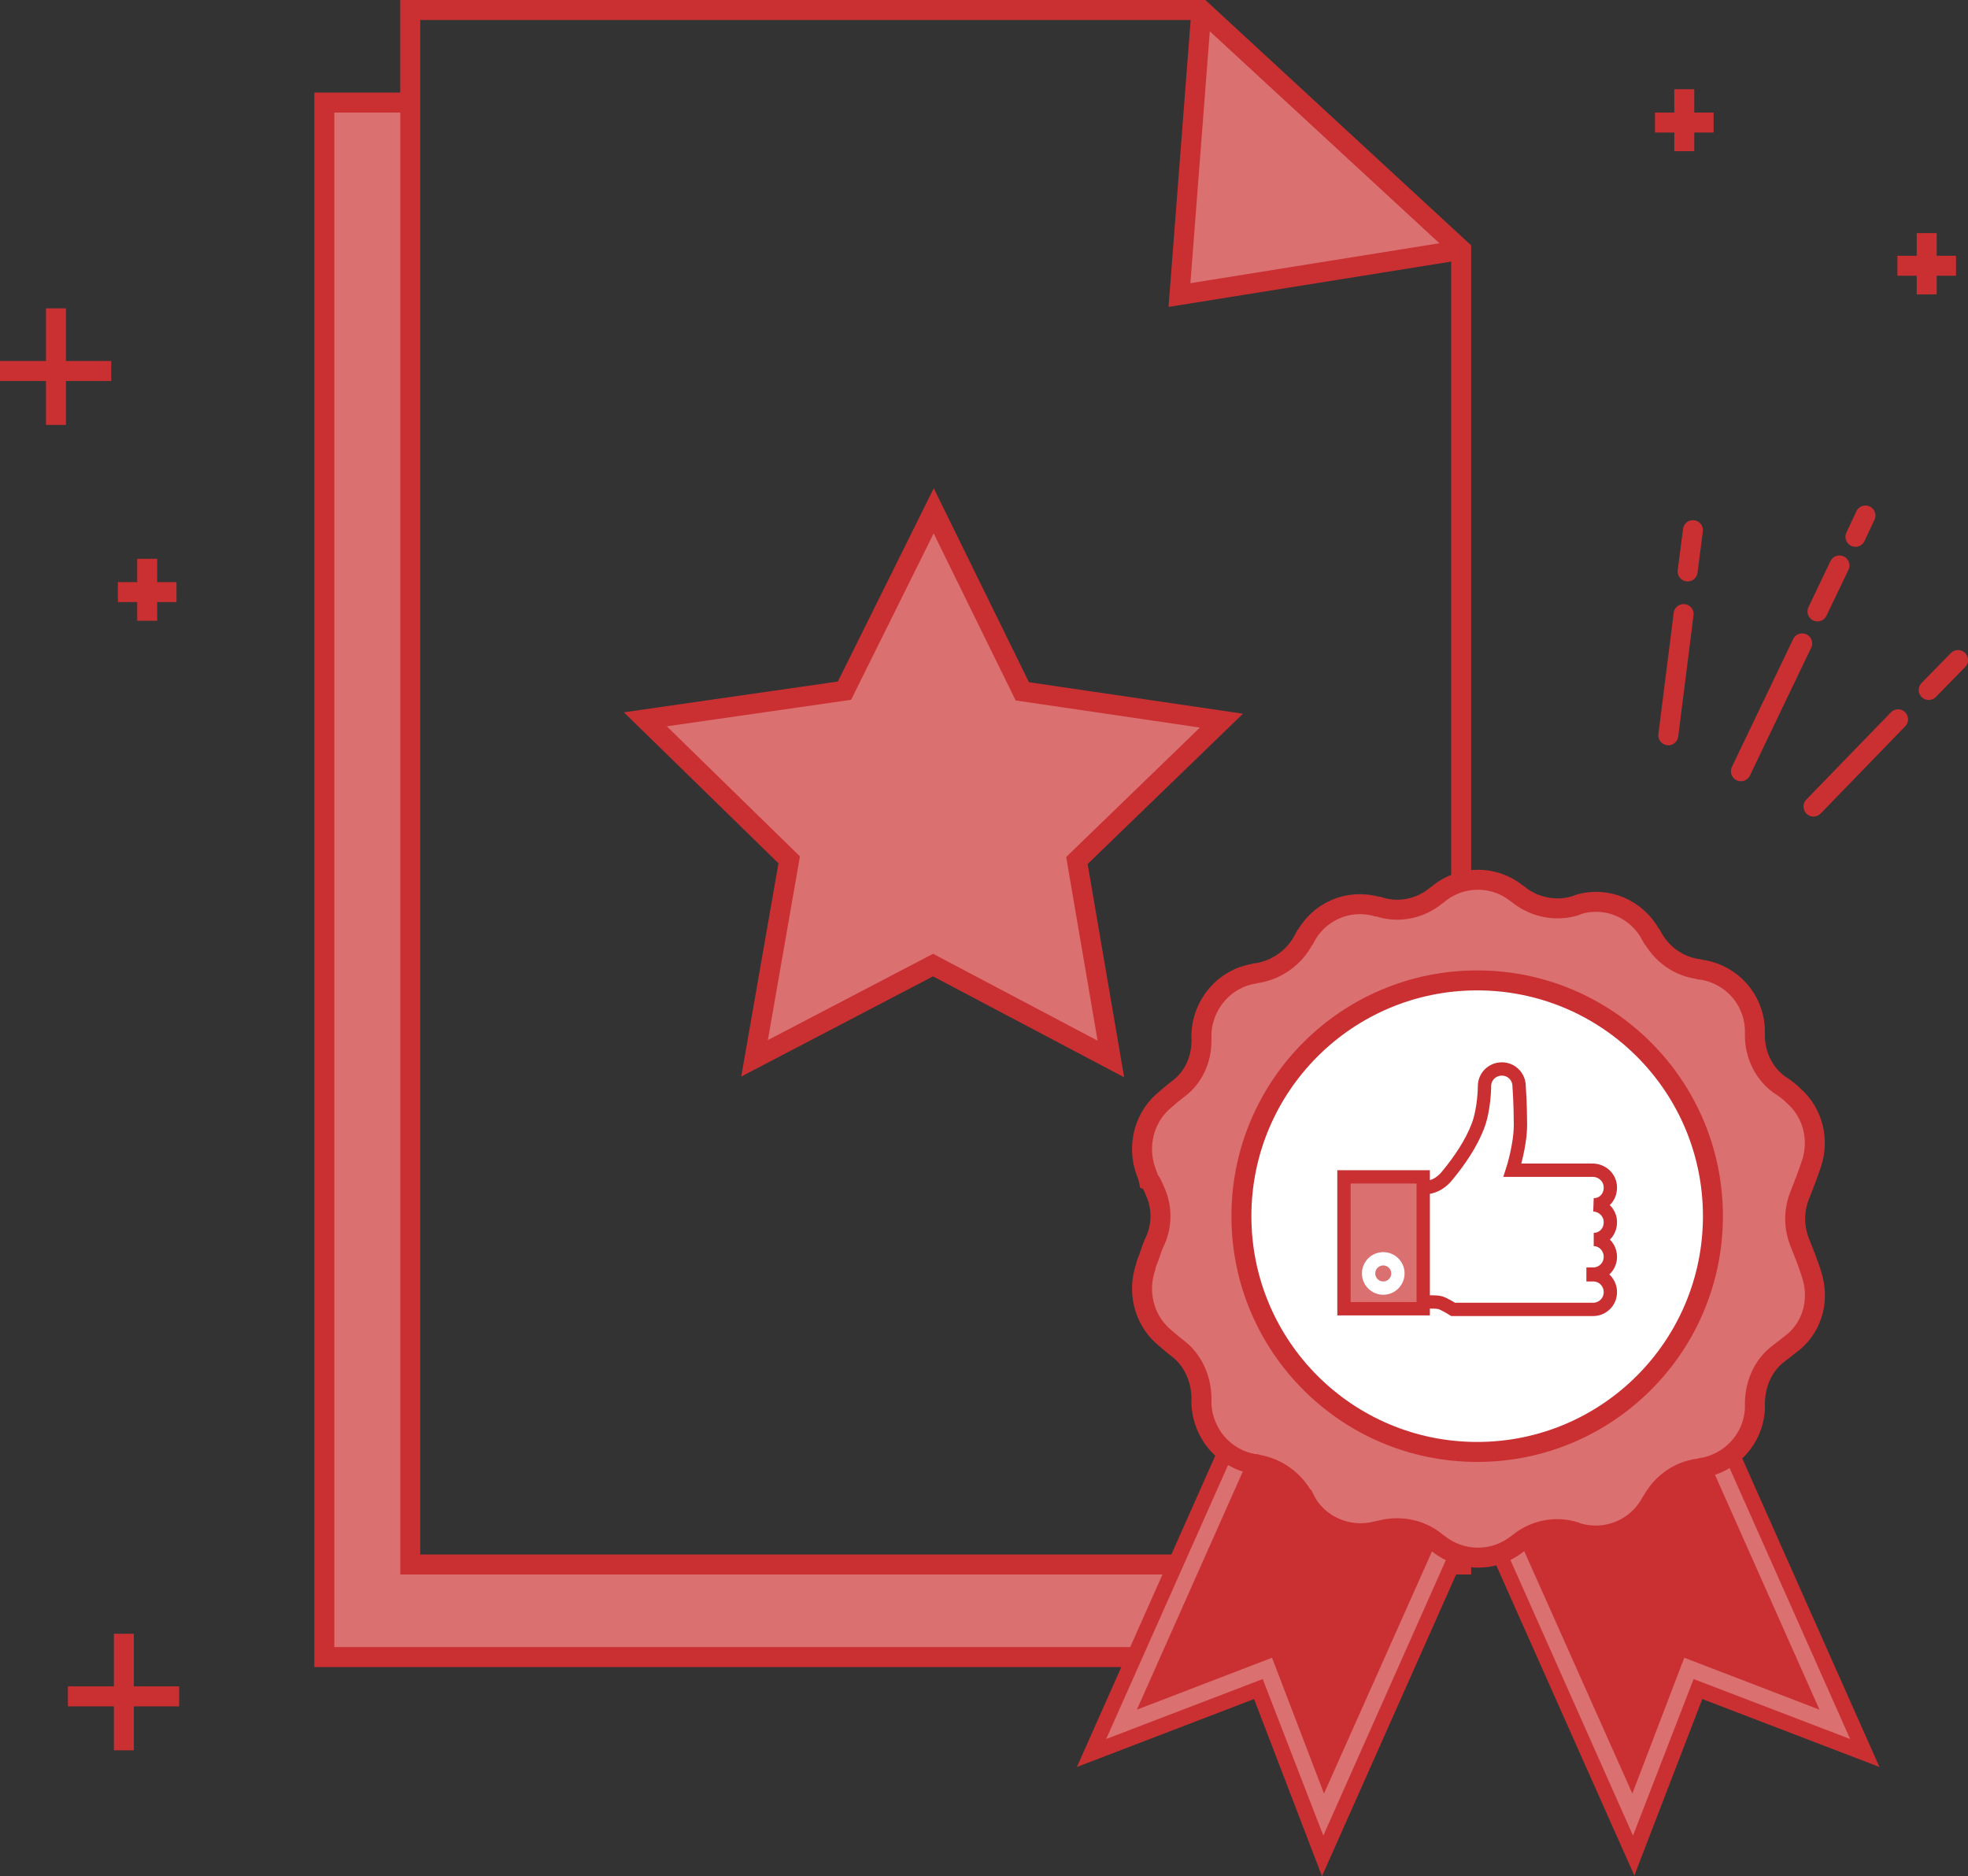 <?xml version="1.0" encoding="utf-8"?>
<!-- Generator: Adobe Illustrator 18.1.1, SVG Export Plug-In . SVG Version: 6.00 Build 0)  -->
<svg version="1.1" id="Layer_1" xmlns="http://www.w3.org/2000/svg" xmlns:xlink="http://www.w3.org/1999/xlink" x="0px" y="0px"
	 viewBox="0 0 295.5 281.7" enable-background="new 0 0 295.5 281.7" xml:space="preserve">
<rect x="0" y="0" width="295.5" height="281.7" fill="#333333" stroke="none"/>
<g>
	<polygon fill="#DB7071" stroke="#CA3032" stroke-width="3" stroke-linecap="round" points="140.1,144.9 113.3,158.9 118.5,129.1 
		96.9,108 126.8,103.7 140.2,76.7 153.5,103.8 183.4,108.2 161.7,129.2 166.8,159 	"/>
	<line fill="none" stroke="#CA3032" stroke-width="3" stroke-linecap="round" x1="270.6" y1="96.6" x2="261.4" y2="115.8"/>
	<line fill="none" stroke="#CA3032" stroke-width="3" stroke-linecap="round" x1="276.2" y1="84.9" x2="272.9" y2="91.8"/>
	<line fill="none" stroke="#CA3032" stroke-width="3" stroke-linecap="round" x1="280.1" y1="77.4" x2="278.6" y2="80.6"/>
	<line fill="none" stroke="#CA3032" stroke-width="3" stroke-linecap="round" x1="252.8" y1="92.2" x2="250.5" y2="110.4"/>
	<line fill="none" stroke="#CA3032" stroke-width="3" stroke-linecap="round" x1="254.2" y1="79.6" x2="253.4" y2="85.8"/>
	<line fill="none" stroke="#CA3032" stroke-width="3" stroke-linecap="round" x1="285" y1="108" x2="272.3" y2="121.1"/>
	<line fill="none" stroke="#CA3032" stroke-width="3" stroke-linecap="round" x1="294" y1="99.1" x2="289.6" y2="103.6"/>
	<line fill="none" stroke="#CA3032" stroke-width="3" x1="18.6" y1="245.3" x2="18.6" y2="262.8"/>
	<line fill="none" stroke="#CA3032" stroke-width="3" x1="10.2" y1="254.7" x2="26.9" y2="254.7"/>
	<line fill="none" stroke="#CA3032" stroke-width="3" x1="289.3" y1="35" x2="289.3" y2="44.2"/>
	<line fill="none" stroke="#CA3032" stroke-width="3" x1="284.9" y1="39.9" x2="293.7" y2="39.9"/>
	<line fill="none" stroke="#CA3032" stroke-width="3" x1="252.9" y1="13.4" x2="252.9" y2="22.7"/>
	<line fill="none" stroke="#CA3032" stroke-width="3" x1="248.5" y1="18.4" x2="257.3" y2="18.4"/>
	<line fill="none" stroke="#CA3032" stroke-width="3" x1="8.4" y1="46.3" x2="8.4" y2="63.8"/>
	<line fill="none" stroke="#CA3032" stroke-width="3" x1="0" y1="55.7" x2="16.7" y2="55.7"/>
	<line fill="none" stroke="#CA3032" stroke-width="3" x1="22.1" y1="83.9" x2="22.1" y2="93.2"/>
	<line fill="none" stroke="#CA3032" stroke-width="3" x1="17.7" y1="88.9" x2="26.5" y2="88.9"/>
	<polygon fill="#DB7071" points="48.7,15.4 60.7,15.4 61.6,234.9 206.6,235.7 206.1,248.8 48.7,248.8 	"/>
	<path fill="none" stroke="#CA3032" stroke-width="3" stroke-linecap="round" d="M206.6,235.3c0,8.5,0,13.5,0,13.5H48.7V15.4
		c0,0,4.8,0,12.7,0"/>
	<polygon fill="#DB7071" points="177.1,44.3 180.4,2.9 218.4,37.5 	"/>
	<path fill="none" stroke="#CA3032" stroke-width="3" stroke-linecap="round" d="M180.4,1.5c-46.8,0-118.8,0-118.8,0v233.4h157.8
		c0,0,0-131.7,0-197.4L180.4,1.5z"/>
	<polyline fill="none" stroke="#CA3032" stroke-width="3" points="219.5,37.5 177.1,44.3 180.4,1.5 	"/>
	<g>
		<polygon fill="#CA3032" points="199,181.4 161.7,265.3 188.3,255.1 198.5,281.7 235.8,197.8 		"/>
		<polygon fill="#DB7071" points="223.3,220.3 198.7,275.6 189.6,252.1 166.1,261.1 190.7,205.8 192.9,206.8 170.7,256.7 191,248.9 
			198.8,269.3 221.1,219.3 		"/>
		<polygon fill="#CA3032" points="208.1,197.8 245.4,281.6 255.6,255.1 282.2,265.3 244.9,181.4 		"/>
		<polygon fill="#DB7071" points="253.2,205.8 277.8,261.1 254.3,252.1 245.2,275.6 220.6,220.3 222.8,219.3 245.1,269.3 
			252.9,248.9 273.2,256.7 251,206.8 		"/>
	</g>
	<g>
		<path fill="#DB7071" stroke="#CA3032" stroke-width="3" stroke-linecap="round" d="M173.5,179c1,2.3,1,4.9,0,7.2
			c-0.4,0.8-0.7,1.7-1,2.6c-0.2,0.5-0.4,1-0.5,1.5c-1.2,3.6-0.3,7.6,2.5,10.2c0.8,0.7,1.6,1.4,2.4,2c2.2,1.7,3.4,4.4,3.5,7.2
			c0,0.4,0,0.7,0,1.1c0.2,4.5,3.5,8.3,7.9,9c0.2,0,0.3,0,0.5,0.1c3,0.5,5.6,2.4,7,5.1c0,0,0,0.1,0.1,0.1c2,4,6.6,5.9,10.8,4.8
			c0.2,0,0.3-0.1,0.5-0.1c2.9-0.8,6.1-0.2,8.4,1.7c0.1,0.1,0.2,0.2,0.4,0.3c3.4,2.7,8.2,2.8,11.7,0.1c0.1-0.1,0.3-0.2,0.4-0.3
			c2.4-1.9,5.5-2.5,8.4-1.6c0.2,0.1,0.3,0.1,0.5,0.2c4.3,1.2,8.8-0.7,10.9-4.6c0,0,0-0.1,0.1-0.1c1.4-2.7,4-4.6,7-5
			c0.2,0,0.3,0,0.5-0.1c4.4-0.7,7.8-4.4,8-8.9c0-0.3,0-0.7,0-1c0.1-2.9,1.3-5.6,3.6-7.3c0.8-0.6,1.5-1.2,2.3-1.8
			c2.9-2.5,3.8-6.5,2.6-10.1c-0.5-1.6-1.1-3.1-1.7-4.6c-1-2.4-1-5,0-7.4c0.6-1.5,1.2-3.1,1.7-4.6c1.2-3.6,0.2-7.6-2.6-10.1
			c-0.7-0.7-1.5-1.3-2.3-1.8c-2.3-1.7-3.6-4.5-3.6-7.3c0-0.3,0-0.7,0-1c-0.2-4.5-3.5-8.2-8-8.9c-0.2,0-0.3,0-0.5-0.1
			c-3-0.4-5.6-2.3-7-5c0,0,0-0.1-0.1-0.1c-2.1-3.9-6.6-5.9-10.9-4.6c-0.2,0.1-0.3,0.1-0.5,0.2c-2.9,0.9-6.1,0.2-8.4-1.6
			c-0.1-0.1-0.2-0.2-0.4-0.3c-3.4-2.7-8.3-2.7-11.7,0.1c-0.1,0.1-0.2,0.2-0.4,0.3c-2.3,1.9-5.5,2.6-8.4,1.7
			c-0.2-0.1-0.3-0.1-0.5-0.1c-4.3-1.2-8.8,0.8-10.8,4.8c0,0,0,0.1-0.1,0.1c-1.4,2.7-4,4.6-7,5.1c-0.2,0-0.3,0-0.5,0.1
			c-4.4,0.7-7.7,4.5-7.9,9c0,0.4,0,0.8,0,1.1c0,2.8-1.2,5.5-3.5,7.2c-0.8,0.6-1.6,1.3-2.4,2c-2.8,2.6-3.7,6.6-2.5,10.2
			c0.2,0.5,0.4,1,0.5,1.5C172.8,177.3,173.1,178.1,173.5,179"/>
		<circle fill="#FFFFFF" stroke="#CA3032" stroke-width="3" stroke-linecap="round" cx="221.8" cy="182.6" r="35.4"/>
	</g>
	<rect x="201.8" y="176.7" fill="#DB7071" width="11.9" height="19.8"/>
	<rect x="201.8" y="176.7" fill="none" stroke="#CA3032" stroke-width="2" width="11.9" height="19.8"/>
	<path fill="none" stroke="#CA3032" stroke-width="2" d="M213.7,195.5c0,0,1.9-0.1,2.6,0.1c0.8,0.3,1.9,1,1.9,1c0,0,21,0,21,0
		c1.4,0,2.6-1.1,2.6-2.6c0-1.4-1.1-2.6-2.6-2.6v-0.1c1.4,0,2.6-1.1,2.6-2.6c0-1.4-1.1-2.6-2.5-2.6c1.4,0,2.5-1.1,2.5-2.6
		c0-1.4-1.1-2.5-2.5-2.6c1.4,0,2.5-1.1,2.5-2.6c0-1.4-1.1-2.5-2.5-2.6c0,0-6.5,0-12.2,0c0,0,1.2-3.7,1.2-6.8c0-3.1-0.2-5.8-0.2-5.8
		c0,0,0,0,0,0c0-1.4-1.1-2.6-2.6-2.6c-1.4,0-2.6,1.1-2.6,2.6c0,0,0,3.4-1,6c-1,2.6-2.7,5.1-4.5,7.3c-1.7,2.2-3.7,1.9-3.7,1.9"/>
	<circle fill="none" stroke="#FFFFFF" stroke-width="2" cx="207.7" cy="191.2" r="2.2"/>
</g>
</svg>
